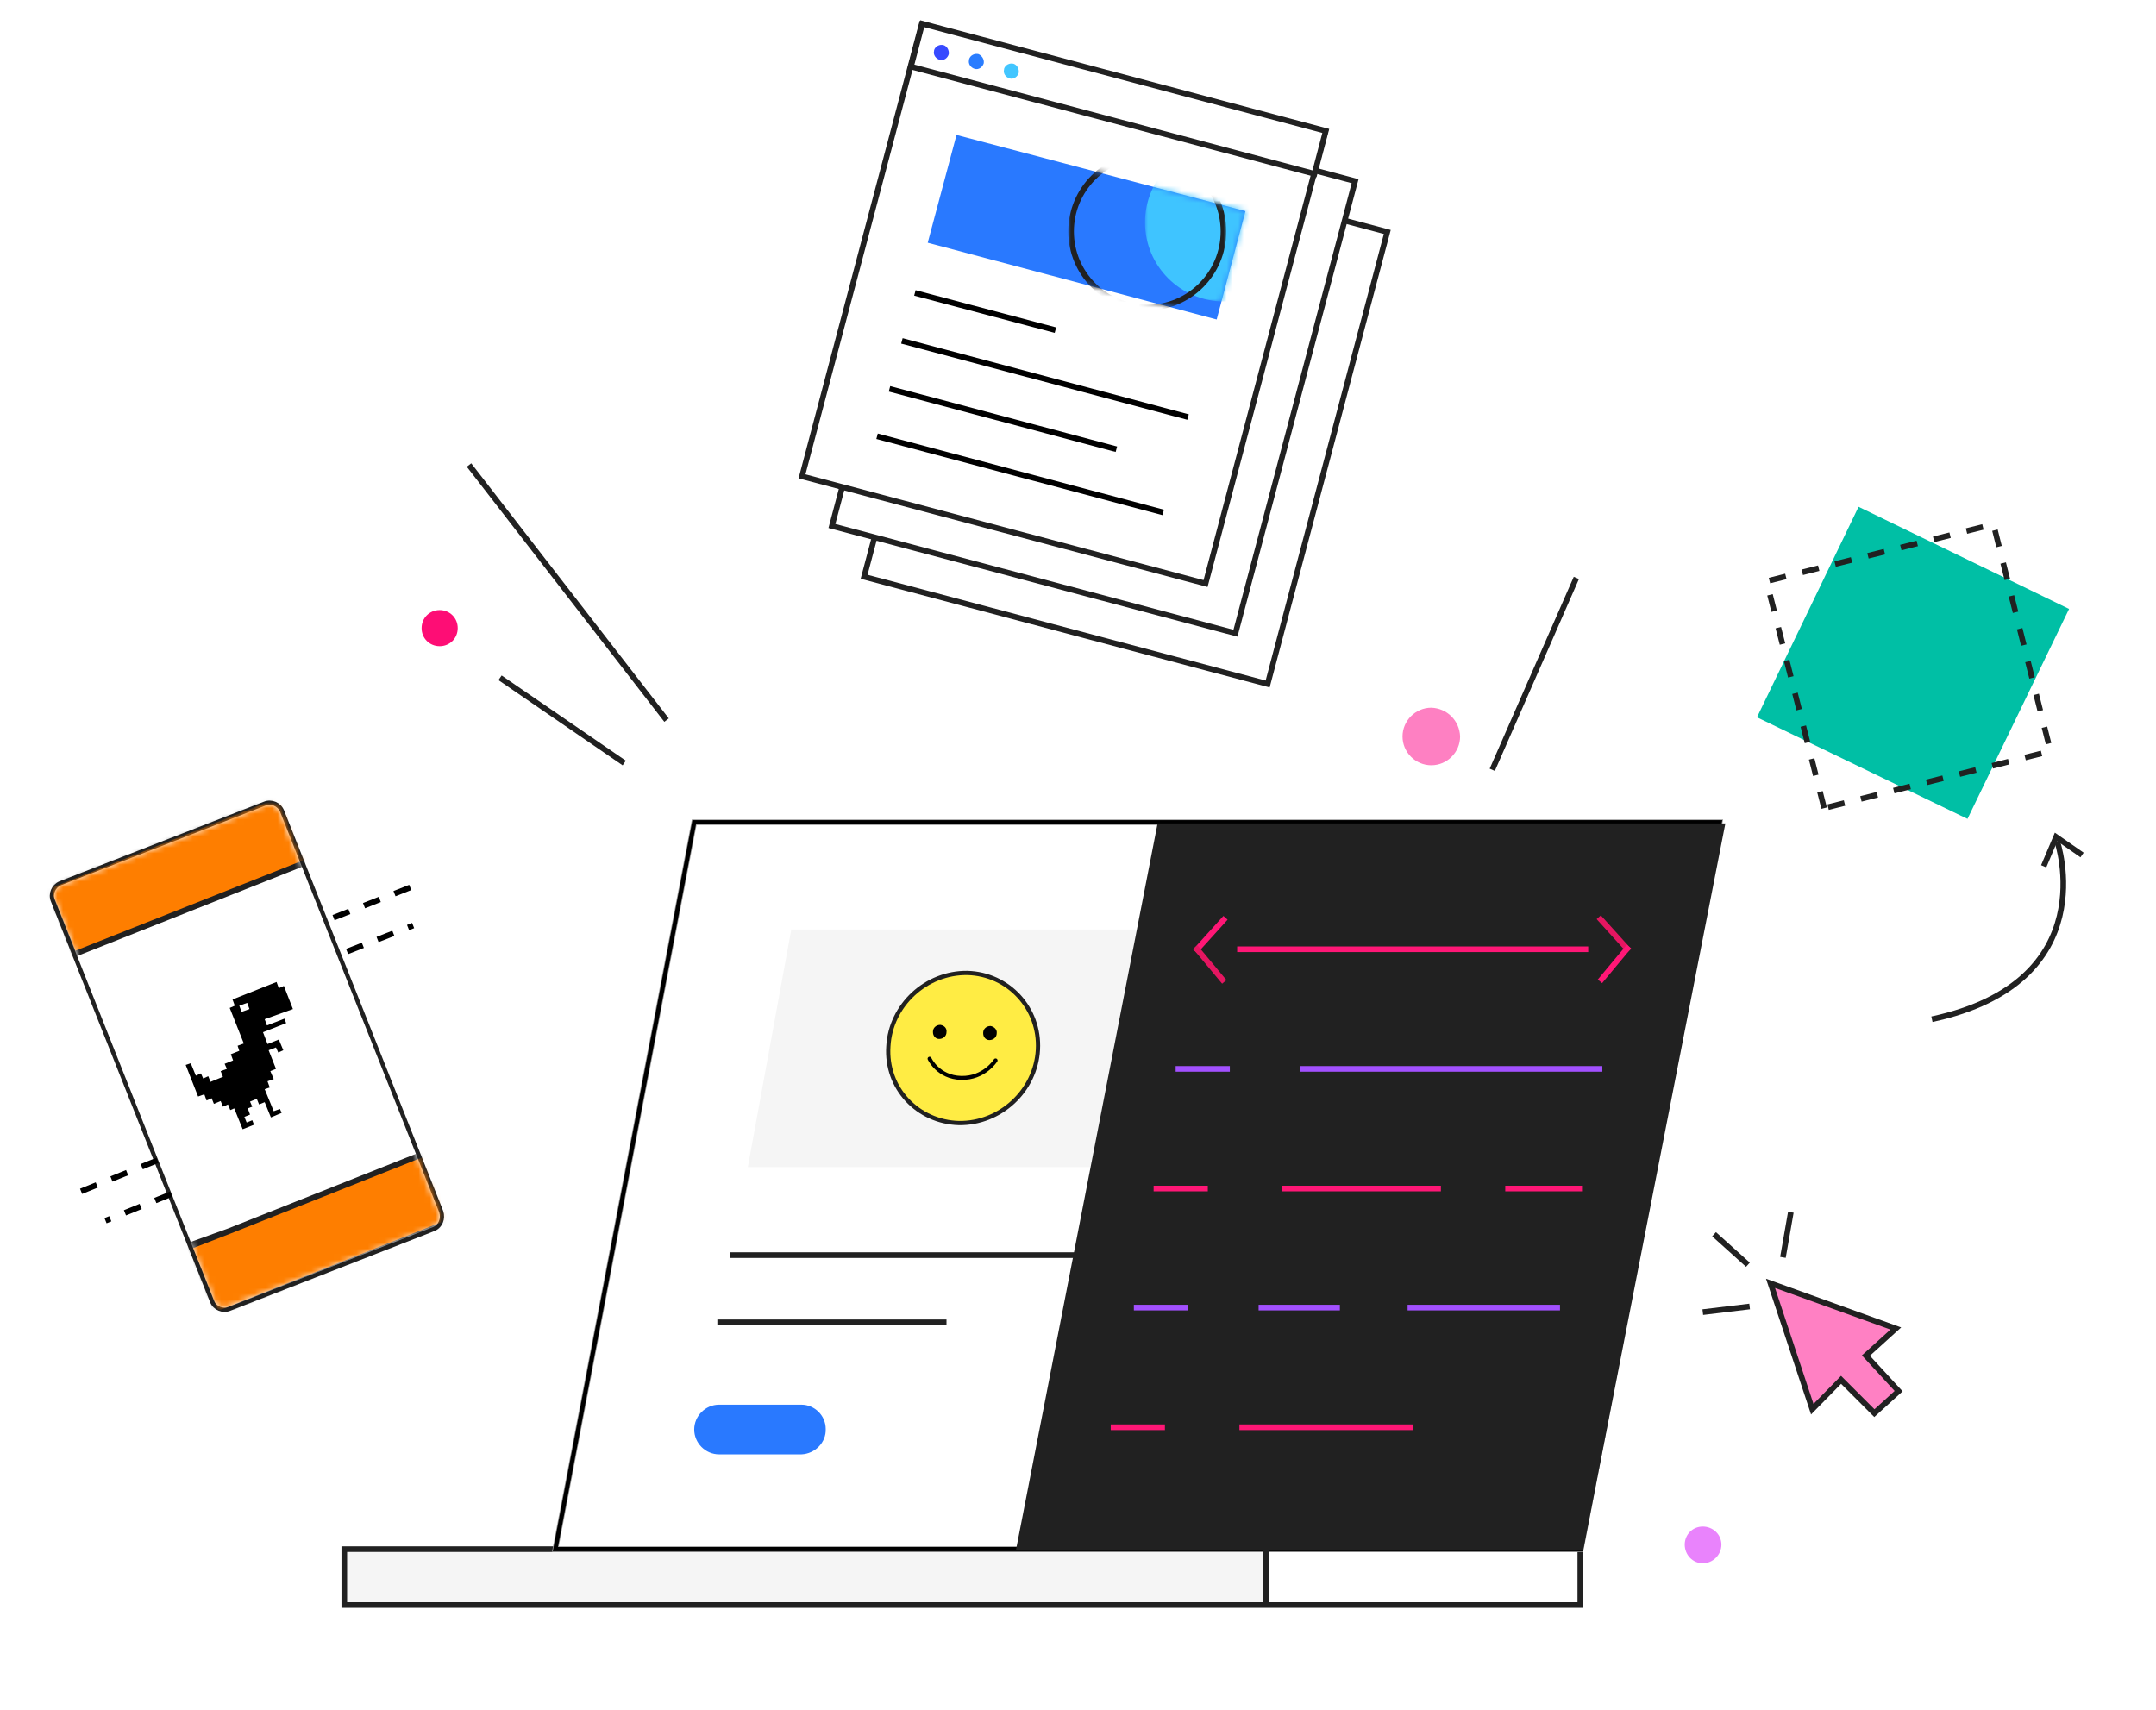 <svg xmlns="http://www.w3.org/2000/svg" xmlns:xlink="http://www.w3.org/1999/xlink" id="Layer_1" x="0" y="0" enable-background="new 0 0 382 303" version="1.1" viewBox="0 0 382 303" xml:space="preserve"><style type="text/css">.st0,.st1{fill-rule:evenodd;clip-rule:evenodd;fill:#fff}.st1{fill:#f5f5f5}.st2{fill:none;stroke:#212121}.st3{fill-rule:evenodd;clip-rule:evenodd;fill:#fff;stroke:#979797}.st4{fill:none;stroke:#000;stroke-width:.75}.st5{stroke:#212121;stroke-linejoin:round}.st5,.st6{fill:none}.st7,.st8{fill-rule:evenodd;clip-rule:evenodd;fill:#2979ff}.st8{fill:#ffec44}.st9{fill:none;stroke:#212121;stroke-width:.75}.st10{fill-rule:evenodd;clip-rule:evenodd}.st11{fill:none;stroke:#000;stroke-width:.701;stroke-linecap:round;stroke-linejoin:round}.st12{filter:url(#Adobe_OpacityMaskFilter)}.st13{mask:url(#b_1_);fill-rule:evenodd;clip-rule:evenodd;fill:#fe7e00;stroke:#212121}.st14{fill:none;stroke:#000;stroke-linejoin:round;stroke-dasharray:3,2.802}.st15{fill:#374aff}.st15,.st16,.st17{fill-rule:evenodd;clip-rule:evenodd}.st16{fill:#2a7dff}.st17{fill:#42c6ff}.st18{filter:url(#Adobe_OpacityMaskFilter_1_)}.st19{mask:url(#d_1_);fill:#3fc4ff}.st20{filter:url(#Adobe_OpacityMaskFilter_2_)}.st21{mask:url(#d_2_);fill:none;stroke:#212121}.st22{fill:none;stroke:#000;stroke-linejoin:round}.st23{fill:#fe80c2}.st23,.st24,.st25,.st26{fill-rule:evenodd;clip-rule:evenodd}.st24{fill:#fe0d75}.st25{fill:#e983fc}.st26{fill:#00bfa5}.st27{fill:none;stroke:#212121;stroke-dasharray:3}.st28{fill-rule:evenodd;clip-rule:evenodd;fill:#212121}.st29,.st30{stroke:#ff1776}.st29{fill:none;stroke-linejoin:round}.st30{stroke-linecap:square}.st30,.st31,.st32{fill:none;stroke-linejoin:round}.st31{stroke:#e51661;stroke-linecap:square}.st32{stroke:#a250ff}.st33{fill-rule:evenodd;clip-rule:evenodd;fill:#ff80c3;stroke:#212121}</style><g><path d="M-857.2-258h1440v3587h-1440V-258z" class="st0"/><path d="M61,284.4h163.8v-9.9H61V284.4z" class="st1"/><path d="M61,284.4h219v-9.9H61V284.4z" class="st2"/><path d="M280.1,274.5H98.4L123,145.7h181.7L280.1,274.5z" class="st3"/><path d="M280.1,274.5H98.4L123,145.7h181.7L280.1,274.5z" class="st4"/><path d="M224.3,274.5v9.9" class="st2"/><path d="M129.3,222.4h66.3 M127.1,234.3h40.6" class="st5"/><path d="M202.1,206.8h-69.6l7.7-42.1h69.6L202.1,206.8z" class="st1"/><path d="M202.1,206.8h-69.6l7.7-42.1h69.6L202.1,206.8z" class="st6"/><path d="M142,248.9h-14.6c-2.4,0-4.4,2-4.4,4.4s2,4.4,4.4,4.4H142c2.4-0.1,4.4-2.1,4.3-4.5 C146.3,250.8,144.3,248.9,142,248.9" class="st7"/><path d="M183.9,186c-0.4,7.3-6.7,13.1-14,13c-7.3-0.2-13-6.2-12.5-13.6c0.4-7.3,6.7-13.1,14-13 C178.7,172.6,184.3,178.7,183.9,186" class="st8"/><path d="M183.9,186c-0.4,7.3-6.7,13.1-14,13c-7.3-0.2-13-6.2-12.5-13.6c0.4-7.3,6.7-13.1,14-13 C178.7,172.6,184.3,178.7,183.9,186z" class="st9"/><path d="M167.7,182.9c0,0.7-0.6,1.2-1.3,1.2c-0.6,0-1.1-0.5-1.1-1.2c0,0,0,0,0-0.1c0-0.7,0.6-1.2,1.3-1.2 C167.3,181.7,167.8,182.2,167.7,182.9 M176.6,183.1c0,0.7-0.6,1.2-1.3,1.2c-0.6,0-1.1-0.5-1.1-1.2c0,0,0,0,0-0.1 c0-0.7,0.6-1.2,1.3-1.2C176.1,181.9,176.7,182.4,176.6,183.1" class="st10"/><path d="M164.7,187.6c0,0,1.5,3.3,5.6,3.4c4.1,0.1,6.1-3.1,6.1-3.1" class="st11"/><g transform="translate(118.973 241.41)"><path d="M-42.2-23.6L-78.3-9.5c-1.2,0.5-2.6-0.1-3.1-1.3l-28.2-71c-0.5-1.2,0.1-2.6,1.3-3.1c0,0,0,0,0,0l0,0 l36.2-14.1c1.2-0.5,2.6,0.1,3.1,1.3l28.2,71C-40.4-25.5-40.9-24.1-42.2-23.6L-42.2-23.6z" class="st9"/><defs><filter id="Adobe_OpacityMaskFilter" width="75.9" height="94.8" x="-111.3" y="-102.7" filterUnits="userSpaceOnUse"><feColorMatrix type="matrix" values="1 0 0 0 0 0 1 0 0 0 0 0 1 0 0 0 0 0 1 0"/></filter></defs><mask id="b_1_" width="75.9" height="94.8" x="-111.3" y="-102.7" maskUnits="userSpaceOnUse"><g class="st12"><path id="a_1_" d="M-42.3-24L-78.5-9.9c-1,0.4-2.2-0.1-2.6-1.1l-28.2-71c-0.4-1,0.1-2.2,1.1-2.6c0,0,0,0,0,0 L-72-98.7c1-0.4,2.2,0.1,2.6,1.1l28.2,71C-40.8-25.5-41.3-24.4-42.3-24C-42.3-24-42.3-24-42.3-24z" class="st0"/></g></mask><path d="M-66.1-102l4.8,12l-44.6,17.7l-4.8-12L-66.1-102z M-40.8-38.2l4.8,12L-80.6-8.5l-4.8-12 C-85.3-20.5-40.8-38.2-40.8-38.2z" class="st13"/></g><path d="M44.2,178.8l-1.4,0.5l-0.4-1.1l1.4-0.5L44.2,178.8z M51.9,178.8l-1.6-4.1l-0.9,0.4l-0.4-1.1l-7.8,3.1l0.4,1.1 l-0.9,0.4l2.5,6.3l-1.1,0.4l0.3,0.9l-1.5,0.6l0.4,1.1l-1.5,0.6l0.4,0.9l-1.1,0.4l0.4,1l-2.2,0.9l-0.4-1l-0.9,0.4l-0.4-0.9l-0.9,0.4 l-0.9-2.2l-0.9,0.3l2.2,5.6l1.1-0.4l0.4,1.1l0.9-0.4l0.4,1l1.2-0.5l0.4,1l0.9-0.4l0.4,1l0.7-0.3l1.5,3.7l2-0.8l-0.3-0.8l-1,0.4 l-0.4-1l1-0.4l-0.4-1.1l0.8-0.3l-0.4-0.9l1.2-0.5l0.4,1l1-0.4l1.1,2.7l1.9-0.8l-0.3-0.7l-1.1,0.4l-1.6-3.9l0.9-0.3l-0.4-1.1 l1.1-0.4l-0.6-1.4l1-0.4l-1.3-3.3l1.3-0.5l0.4,0.9l0.9-0.4l-0.8-1.9l-2,0.8l-0.8-2.1l4.1-1.6l-0.3-0.8l-3.1,1.2l-0.4-1.1 L51.9,178.8L51.9,178.8z" class="st10"/><path d="M59.1,162.6l16-6.3 M61.5,168.6l11.7-4.6 M27.9,205.6l-16,6.5 M30.3,211.6l-11.6,4.7" class="st14"/><path d="M224.6,121.2l-71.5-19l21.2-80.1l71.5,19L224.6,121.2z" class="st0"/><path d="M224.6,121.2l-71.5-19l21.2-80.1l71.5,19L224.6,121.2z" class="st2"/><path d="M218.9,112.2l-71.5-19l21.2-80.1l71.5,19L218.9,112.2z" class="st0"/><path d="M218.9,112.2l-71.5-19l21.2-80.1l71.5,19L218.9,112.2z" class="st2"/><path d="M213.6,103.4l-71.5-19l21.2-80.1l71.5,19L213.6,103.4z" class="st0"/><path d="M213.6,103.4l-71.5-19l21.2-80.1l71.5,19L213.6,103.4z" class="st2"/><path d="M232.9,30.8l-71.5-19l2-7.6l71.5,19L232.9,30.8z" class="st0"/><path d="M232.9,30.8l-71.5-19l2-7.6l71.5,19L232.9,30.8z" class="st2"/><path d="M168.1,9.6c-0.2,0.7-0.9,1.2-1.6,1c-0.7-0.2-1.2-0.9-1-1.6c0,0,0-0.1,0-0.1c0.2-0.7,1-1.1,1.7-0.9 C167.8,8.2,168.2,8.9,168.1,9.6" class="st15"/><path d="M168.1,9.6c-0.2,0.7-0.9,1.2-1.6,1c-0.7-0.2-1.2-0.9-1-1.6c0,0,0-0.1,0-0.1c0.2-0.7,1-1.1,1.7-0.9 C167.8,8.2,168.2,8.9,168.1,9.6z" class="st6"/><path d="M174.3,11.2c-0.2,0.7-0.9,1.2-1.6,1c-0.7-0.2-1.2-0.9-1-1.6c0,0,0-0.1,0-0.1c0.2-0.7,1-1.1,1.7-0.9 C174,9.9,174.4,10.5,174.3,11.2" class="st16"/><path d="M174.3,11.2c-0.2,0.7-0.9,1.2-1.6,1c-0.7-0.2-1.2-0.9-1-1.6c0,0,0-0.1,0-0.1c0.2-0.7,1-1.1,1.7-0.9 C174,9.9,174.4,10.5,174.3,11.2L174.3,11.2z" class="st6"/><path d="M180.5,12.9c-0.2,0.7-0.9,1.2-1.6,1c-0.7-0.2-1.2-0.9-1-1.6c0,0,0-0.1,0-0.1c0.2-0.7,1-1.1,1.7-0.9 C180.2,11.5,180.6,12.2,180.5,12.9" class="st17"/><path d="M180.5,12.9c-0.2,0.7-0.9,1.2-1.6,1c-0.7-0.2-1.2-0.9-1-1.6c0,0,0-0.1,0-0.1c0.2-0.7,1-1.1,1.7-0.9 C180.2,11.5,180.6,12.2,180.5,12.9L180.5,12.9z" class="st6"/><g transform="translate(273.973 122.41)"><g><path d="M-58.4-65.8l-51.2-13.6l5.1-19.1L-53.3-85L-58.4-65.8z" class="st7"/></g><defs><filter id="Adobe_OpacityMaskFilter_1_" width="28" height="28" x="-71.1" y="-97" filterUnits="userSpaceOnUse"><feColorMatrix type="matrix" values="1 0 0 0 0 0 1 0 0 0 0 0 1 0 0 0 0 0 1 0"/></filter></defs><mask id="d_1_" width="28" height="28" x="-71.1" y="-97" maskUnits="userSpaceOnUse"><g class="st18"><path id="c_1_" d="M-58.4-65.8l-51.2-13.6l5.1-19.1L-53.3-85L-58.4-65.8z" class="st0"/></g></mask><circle cx="-57.1" cy="-83" r="14" class="st19"/><defs><filter id="Adobe_OpacityMaskFilter_2_" width="28" height="28" x="-84.7" y="-95.4" filterUnits="userSpaceOnUse"><feColorMatrix type="matrix" values="1 0 0 0 0 0 1 0 0 0 0 0 1 0 0 0 0 0 1 0"/></filter></defs><mask id="d_2_" width="28" height="28" x="-84.7" y="-95.4" maskUnits="userSpaceOnUse"><g class="st20"><path id="c_2_" d="M-58.4-65.8l-51.2-13.6l5.1-19.1L-53.3-85L-58.4-65.8z" class="st0"/></g></mask><circle cx="-70.7" cy="-81.4" r="13.5" class="st21"/></g><path d="M162.1,51.9l24.9,6.6 M159.8,60.4l50.7,13.5 M155.4,77.3l50.7,13.5 M157.6,68.9l40.2,10.7" class="st22"/><path d="M258.7,130.5c0,2.8-2.3,5.1-5.1,5.1c-2.8,0-5.1-2.3-5.1-5.1c0,0,0,0,0,0c0-2.8,2.3-5.1,5.1-5.1 C256.4,125.5,258.6,127.7,258.7,130.5" class="st23"/><path d="M81.1,111.3c0,1.8-1.4,3.2-3.2,3.2c-1.8,0-3.2-1.4-3.2-3.2c0,0,0,0,0,0c0-1.8,1.4-3.2,3.2-3.2 C79.7,108.1,81.1,109.5,81.1,111.3" class="st24"/><path d="M305,273.7c0,1.8-1.5,3.3-3.3,3.3c-1.8,0-3.2-1.5-3.2-3.3c0-1.8,1.4-3.2,3.2-3.2 C303.5,270.5,305,271.9,305,273.7C305,273.7,305,273.7,305,273.7" class="st25"/><path d="M110.6,135.2l-22-15.1 M264.4,136.4l14.9-34 M315.9,222.8l1.4-8 M309.7,224.1l-6-5.4 M310,231.5l-8.3,1 M118.1,127.6L83.1,82.4" class="st5"/><path d="M348.6,145.1l-37.3-18l18-37.3l37.3,18.1L348.6,145.1z" class="st26"/><path d="M323.2,143.2L313,103l40.2-10.1l10.1,40.2L323.2,143.2z" class="st27"/><path d="M364.5,149.1c0,0,8.5,24.9-22.2,31.5" class="st5"/><path d="M362.1,153.5l2.2-5.2l4.6,3.2" class="st2"/><path d="M280.5,274.7H180l25.1-128.8h100.6L280.5,274.7z" class="st28"/><g><path d="M219.2,168.2h62.2" class="st29"/><path d="M216.8,163l-4.7,5.2" class="st30"/><path d="M216.6,173.6l-4.5-5.4 M283.6,162.9l4.7,5.2" class="st31"/><path d="M283.8,173.5l4.5-5.4" class="st30"/><path d="M208.3,189.4h9.6 M230.4,189.4h53.5" class="st32"/><path d="M204.4,210.6h9.6 M227.1,210.6h28.2 M266.7,210.6h13.6" class="st29"/><path d="M200.9,231.7h9.6 M223,231.7h14.4 M249.4,231.7h27" class="st32"/><path d="M196.8,252.9h9.6 M219.6,252.9h30.8" class="st29"/></g><path d="M313.7,227.4l7.4,22.3l5.1-5.2l5.9,5.9l4.3-3.9l-5.8-6.3l5.3-4.8L313.7,227.4z" class="st33"/></g></svg>